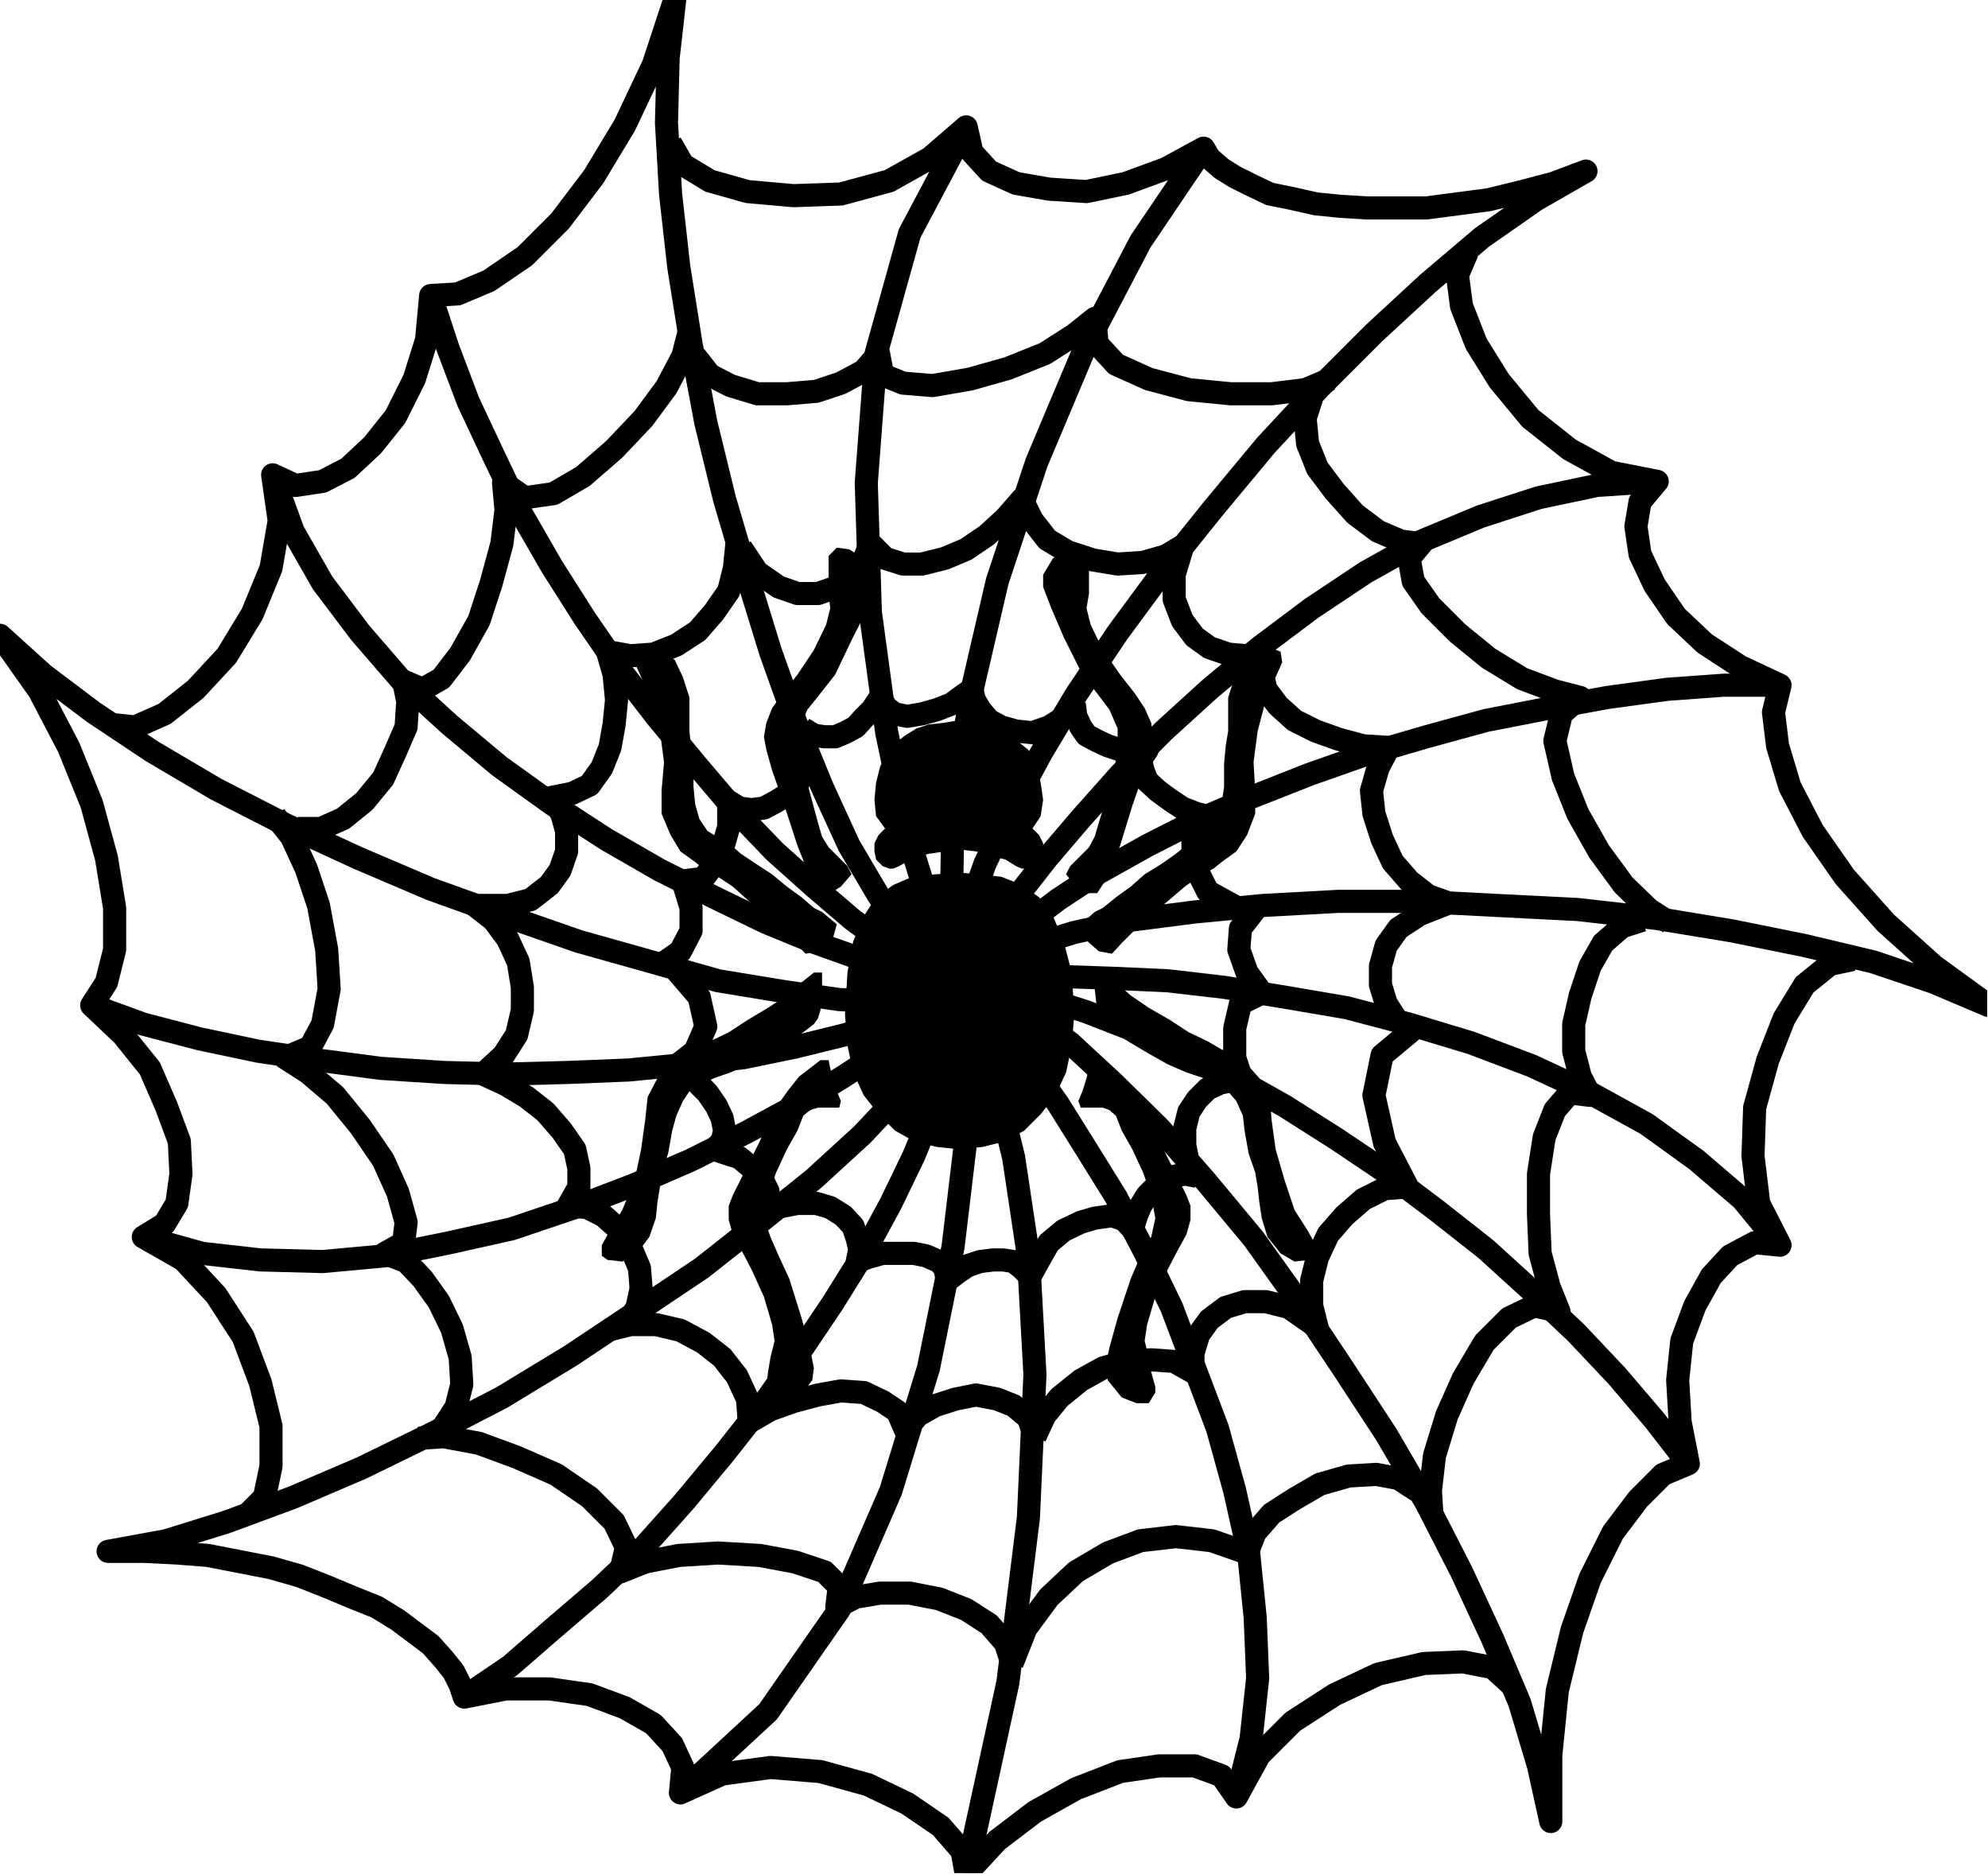 <?xml version="1.0" encoding="UTF-8" standalone="no"?>
<svg
   xmlns:ooo="http://xml.openoffice.org/svg/export"
   xmlns:dc="http://purl.org/dc/elements/1.1/"
   xmlns:cc="http://creativecommons.org/ns#"
   xmlns:rdf="http://www.w3.org/1999/02/22-rdf-syntax-ns#"
   xmlns:svg="http://www.w3.org/2000/svg"
   xmlns="http://www.w3.org/2000/svg"
   xmlns:sodipodi="http://sodipodi.sourceforge.net/DTD/sodipodi-0.dtd"
   xmlns:inkscape="http://www.inkscape.org/namespaces/inkscape"
   version="1.2"
   width="24.28mm"
   height="22.89mm"
   viewBox="0 0 2428 2289"
   preserveAspectRatio="xMidYMid"
   xml:space="preserve"
   id="svg161"
   sodipodi:docname="spiweb.svg"
   style="fill-rule:evenodd;stroke-width:28.222;stroke-linejoin:round"
   inkscape:version="0.92.5 (2060ec1f9f, 2020-04-08)"><sodipodi:namedview
   pagecolor="#ffffff"
   bordercolor="#666666"
   borderopacity="1"
   objecttolerance="10"
   gridtolerance="10"
   guidetolerance="10"
   inkscape:pageopacity="0"
   inkscape:pageshadow="2"
   inkscape:window-width="664"
   inkscape:window-height="487"
   id="namedview163"
   showgrid="false"
   inkscape:zoom="0.2102413"
   inkscape:cx="45.883465"
   inkscape:cy="43.237794"
   inkscape:window-x="0"
   inkscape:window-y="0"
   inkscape:window-maximized="0"
   inkscape:current-layer="svg161" />
 <defs
   class="ClipPathGroup"
   id="defs8">
  <clipPath
   id="presentation_clip_path"
   clipPathUnits="userSpaceOnUse">
   <rect
   x="0"
   y="0"
   width="21000"
   height="29700"
   id="rect2" />
  </clipPath>
  <clipPath
   id="presentation_clip_path_shrink"
   clipPathUnits="userSpaceOnUse">
   <rect
   x="21"
   y="29"
   width="20958"
   height="29641"
   id="rect5" />
  </clipPath>
 </defs>
 <defs
   class="TextShapeIndex"
   id="defs12">
  <g
   ooo:slide="id1"
   ooo:id-list="id3"
   id="g10" />
 </defs>
 <defs
   class="EmbeddedBulletChars"
   id="defs44">
  <g
   id="bullet-char-template-57356"
   transform="matrix(4.8828125e-4,0,0,-4.8828125e-4,0,0)">
   <path
   d="M 580,1141 1163,571 580,0 -4,571 Z"
   id="path14"
   inkscape:connector-curvature="0" />
  </g>
  <g
   id="bullet-char-template-57354"
   transform="matrix(4.8828125e-4,0,0,-4.8828125e-4,0,0)">
   <path
   d="M 8,1128 H 1137 V 0 H 8 Z"
   id="path17"
   inkscape:connector-curvature="0" />
  </g>
  <g
   id="bullet-char-template-10146"
   transform="matrix(4.8828125e-4,0,0,-4.8828125e-4,0,0)">
   <path
   d="M 174,0 602,739 174,1481 1456,739 Z M 1358,739 309,1346 659,739 Z"
   id="path20"
   inkscape:connector-curvature="0" />
  </g>
  <g
   id="bullet-char-template-10132"
   transform="matrix(4.8828125e-4,0,0,-4.8828125e-4,0,0)">
   <path
   d="M 2015,739 1276,0 H 717 l 543,543 H 174 v 393 h 1086 l -543,545 h 557 z"
   id="path23"
   inkscape:connector-curvature="0" />
  </g>
  <g
   id="bullet-char-template-10007"
   transform="matrix(4.8828125e-4,0,0,-4.8828125e-4,0,0)">
   <path
   d="m 0,-2 c -7,16 -16,29 -25,39 l 381,530 c -94,256 -141,385 -141,387 0,25 13,38 40,38 9,0 21,-2 34,-5 21,4 42,12 65,25 l 27,-13 111,-251 280,301 64,-25 24,25 c 21,-10 41,-24 62,-43 C 886,937 835,863 770,784 769,783 710,716 594,584 L 774,223 c 0,-27 -21,-55 -63,-84 l 16,-20 C 717,90 699,76 672,76 641,76 570,178 457,381 L 164,-76 c -22,-34 -53,-51 -92,-51 -42,0 -63,17 -64,51 -7,9 -10,24 -10,44 0,9 1,19 2,30 z"
   id="path26"
   inkscape:connector-curvature="0" />
  </g>
  <g
   id="bullet-char-template-10004"
   transform="matrix(4.8828125e-4,0,0,-4.8828125e-4,0,0)">
   <path
   d="M 285,-33 C 182,-33 111,30 74,156 52,228 41,333 41,471 c 0,78 14,145 41,201 34,71 87,106 158,106 53,0 88,-31 106,-94 l 23,-176 c 8,-64 28,-97 59,-98 l 735,706 c 11,11 33,17 66,17 42,0 63,-15 63,-46 V 965 c 0,-36 -10,-64 -30,-84 L 442,47 C 390,-6 338,-33 285,-33 Z"
   id="path29"
   inkscape:connector-curvature="0" />
  </g>
  <g
   id="bullet-char-template-9679"
   transform="matrix(4.8828125e-4,0,0,-4.8828125e-4,0,0)">
   <path
   d="M 813,0 C 632,0 489,54 383,161 276,268 223,411 223,592 c 0,181 53,324 160,431 106,107 249,161 430,161 179,0 323,-54 432,-161 108,-107 162,-251 162,-431 0,-180 -54,-324 -162,-431 C 1136,54 992,0 813,0 Z"
   id="path32"
   inkscape:connector-curvature="0" />
  </g>
  <g
   id="bullet-char-template-8226"
   transform="matrix(4.8828125e-4,0,0,-4.8828125e-4,0,0)">
   <path
   d="m 346,457 c -73,0 -137,26 -191,78 -54,51 -81,114 -81,188 0,73 27,136 81,188 54,52 118,78 191,78 73,0 134,-26 185,-79 51,-51 77,-114 77,-187 0,-75 -25,-137 -76,-188 -50,-52 -112,-78 -186,-78 z"
   id="path35"
   inkscape:connector-curvature="0" />
  </g>
  <g
   id="bullet-char-template-8211"
   transform="matrix(4.8828125e-4,0,0,-4.8828125e-4,0,0)">
   <path
   d="M -4,459 H 1135 V 606 H -4 Z"
   id="path38"
   inkscape:connector-curvature="0" />
  </g>
  <g
   id="bullet-char-template-61548"
   transform="matrix(4.8828125e-4,0,0,-4.8828125e-4,0,0)">
   <path
   d="m 173,740 c 0,163 58,303 173,419 116,115 255,173 419,173 163,0 302,-58 418,-173 116,-116 174,-256 174,-419 0,-163 -58,-303 -174,-418 C 1067,206 928,148 765,148 601,148 462,206 346,322 231,437 173,577 173,740 Z"
   id="path41"
   inkscape:connector-curvature="0" />
  </g>
 </defs>
 <g
   id="g49"
   transform="translate(-9286,-13705)">
  <g
   id="id2"
   class="Master_Slide">
   <g
   id="bg-id2"
   class="Background" />
   <g
   id="bo-id2"
   class="BackgroundObjects" />
  </g>
 </g>
 <g
   class="SlideGroup"
   id="g159"
   transform="translate(-9286,-13705)">
  <g
   id="g157">
   <g
   id="container-id1">
    <g
   id="id1"
   class="Slide"
   clip-path="url(#presentation_clip_path)">
     <g
   class="Page"
   id="g153">
      <g
   class="Graphic"
   id="g151">
       <g
   id="id3">
        <rect
   class="BoundingBox"
   x="9286"
   y="13705"
   width="2428"
   height="2289"
   id="rect51"
   style="fill:none;stroke:none" />
        <defs
   id="defs56">
         <clipPath
   id="clip_path_1"
   clipPathUnits="userSpaceOnUse">
          <path
   d="m 9286,13705 h 2427 v 2288 H 9286 Z"
   id="path53"
   inkscape:connector-curvature="0" />
         </clipPath>
        </defs>
        <g
   clip-path="url(#clip_path_1)"
   id="g148">
         <path
   d="m 10461,14908 v 0 l 17,48 23,69 23,94 18,120 8,145 -8,175 -25,201 -51,234 v 0 l -5,-28 -26,-30 -41,-28 -48,-23 -58,-16 -61,-5 -59,8 -51,23 v 0 l 3,-31 -13,-28 -23,-25 -35,-20 -43,-16 -49,-7 h -53 l -51,10 v 0 l -5,-15 -8,-16 -12,-15 -16,-18 -20,-15 -20,-15 -26,-16 -30,-12 -31,-13 -33,-13 -35,-10 -36,-7 -41,-8 -38,-3 -41,-2 h -43 v 0 l 71,-13 74,-23 81,-30 84,-36 84,-41 87,-45 84,-51 81,-54 79,-53 71,-56 66,-53 59,-54 48,-51 38,-48 23,-46 z"
   id="path58"
   inkscape:connector-curvature="0"
   style="fill:none;stroke:#000000" />
         <path
   d="m 9853,15778 v 0 l 56,-38 53,-46 56,-48 54,-51 50,-56 49,-59 48,-61 43,-61 41,-61 38,-61 33,-61 28,-58 23,-56 18,-56 13,-51 5,-46 v 0 l 7,76 -2,110 -16,134 -30,148 -46,150 -63,145 -87,125 -107,99"
   id="path60"
   inkscape:connector-curvature="0"
   style="fill:none;stroke:#000000" />
         <path
   d="m 9797,15462 v 0 l 31,-2 43,8 46,17 48,21 41,28 30,30 15,31 -7,30 v 0 l 30,-12 41,-8 48,-3 51,3 43,8 36,12 18,18 -3,25 v 0 l 23,-12 30,-5 h 36 l 36,7 33,13 28,18 20,23 8,25"
   id="path62"
   inkscape:connector-curvature="0"
   style="fill:none;stroke:#000000" />
         <path
   d="m 10550,15460 v 0 l -8,-23 -18,-15 -20,-8 -26,-5 -25,5 -25,8 -21,12 -15,18 v 0 l -10,-23 -18,-12 -23,-11 -28,-2 -28,5 -30,8 -28,10 -26,15 v 0 l -2,-28 -13,-28 -18,-23 -23,-18 -28,-15 -30,-7 h -31 l -28,7"
   id="path64"
   inkscape:connector-curvature="0"
   style="fill:none;stroke:#000000" />
         <path
   d="m 10234,15180 v 0 l 26,-5 h 23 l 17,5 16,10 12,13 5,15 3,13 -3,15 v 0 l 13,-5 18,-5 h 18 20 l 15,3 16,7 7,8 3,15 v 0 l 13,-10 12,-8 15,-5 16,-2 h 12 l 13,2 10,8 10,10"
   id="path66"
   inkscape:connector-curvature="0"
   style="fill:none;stroke:#000000" />
         <path
   d="m 9589,15554 v 0 l 20,-20 8,-38 v -49 l -13,-53 -21,-56 -33,-51 -40,-43 -49,-28 v 0 l 26,-16 15,-25 5,-36 -2,-40 -16,-43 -20,-46 -33,-41 -38,-36 v 0 l 18,-28 10,-40 v -51 l -10,-61 -18,-66 -28,-69 -36,-69 -48,-68 v 0 l 53,48 61,46 72,48 78,46 84,43 89,41 89,38 92,33 89,31 89,25 81,23 79,13 69,10 61,2 50,-7 39,-13"
   id="path68"
   inkscape:connector-curvature="0"
   style="fill:none;stroke:#000000" />
         <path
   d="m 9398,14933 v 0 l 63,23 69,18 71,15 74,11 76,10 77,5 76,2 76,-2 74,-3 71,-7 69,-8 63,-13 61,-15 54,-18 48,-20 41,-23 v 0 l -23,23 -33,28 -41,30 -51,33 -56,34 -61,33 -66,33 -69,30 -73,28 -77,26 -76,17 -79,16 -76,7 -76,-2 -71,-8 -72,-20"
   id="path70"
   inkscape:connector-curvature="0"
   style="fill:none;stroke:#000000" />
         <path
   d="m 9622,14702 v 0 l 20,25 18,39 15,45 10,54 3,48 -8,43 -15,28 -31,13 v 0 l 28,18 33,28 31,38 28,41 18,40 10,36 -3,25 -23,13 v 0 l 26,10 20,21 20,28 16,33 10,35 2,33 -7,28 -15,23"
   id="path72"
   inkscape:connector-curvature="0"
   style="fill:none;stroke:#000000" />
         <path
   d="m 10051,15323 v 0 l 13,-21 5,-23 -2,-25 -11,-26 -15,-22 -18,-16 -20,-10 -23,-2 v 0 l 13,-23 v -23 l -5,-23 -16,-23 -20,-23 -23,-18 -25,-15 -28,-13 v 0 l 25,-23 16,-25 7,-30 v -28 l -5,-31 -13,-28 -17,-23 -23,-18"
   id="path74"
   inkscape:connector-curvature="0"
   style="fill:none;stroke:#000000" />
         <path
   d="m 10110,14888 v 0 l 30,35 8,36 -13,30 -23,18 v 0 l 13,8 13,13 12,12 11,16 7,15 3,15 -3,13 -10,10 v 0 l 15,5 16,5 12,10 10,8 8,13 5,10 v 15 l -2,13"
   id="path76"
   inkscape:connector-curvature="0"
   style="fill:none;stroke:#000000" />
         <path
   d="m 9423,14590 v 0 l 28,3 36,-16 38,-30 38,-41 31,-51 23,-56 10,-58 -8,-56 v 0 l 28,13 33,-5 31,-16 30,-28 28,-35 23,-46 15,-48 5,-54 v 0 l 33,-2 38,-16 44,-30 43,-43 41,-54 38,-63 35,-74 26,-79 v 0 l -8,71 -2,79 5,87 10,89 15,94 18,96 23,94 28,95 28,91 30,84 33,81 33,72 36,61 33,48 36,38 33,23"
   id="path78"
   inkscape:connector-curvature="0"
   style="fill:none;stroke:#000000" />
         <path
   d="m 9812,14066 v 0 l 21,64 25,66 31,66 33,69 38,66 40,63 44,64 45,58 49,59 45,53 49,51 48,43 48,41 46,33 43,26 44,20 v 0 l -33,-5 -41,-10 -48,-16 -56,-20 -61,-25 -64,-31 -66,-33 -66,-38 -66,-43 -64,-46 -61,-51 -58,-53 -51,-59 -46,-61 -36,-63 -25,-69"
   id="path80"
   inkscape:connector-curvature="0"
   style="fill:none;stroke:#000000" />
         <path
   d="m 10128,14109 v 0 l -8,31 -20,38 -28,38 -36,38 -38,33 -36,21 -35,5 -26,-18 v 0 l 3,33 -5,41 -13,48 -15,46 -23,41 -23,30 -23,13 -23,-10 v 0 l 5,25 -2,31 -13,30 -15,33 -23,28 -26,21 -27,12 h -28"
   id="path82"
   inkscape:connector-curvature="0"
   style="fill:none;stroke:#000000" />
         <path
   d="m 9871,14811 v 0 h 35 l 28,-7 23,-18 13,-18 8,-23 v -25 l -6,-21 -12,-20 v 0 l 25,-5 21,-10 15,-21 10,-25 5,-28 3,-30 -3,-31 -8,-28 v 0 l 28,5 28,-2 28,-11 26,-17 20,-23 18,-26 7,-28 3,-30"
   id="path84"
   inkscape:connector-curvature="0"
   style="fill:none;stroke:#000000" />
         <path
   d="m 10270,14613 v 0 l -3,25 -5,21 -12,15 -16,10 -15,8 -15,2 -15,-2 -13,-8 v 0 31 l -10,35 -21,28 -25,3 v 0 l 10,33 v 28 l -13,25 -23,16"
   id="path86"
   inkscape:connector-curvature="0"
   style="fill:none;stroke:#000000" />
         <path
   d="m 10105,13880 v 0 l 15,26 33,20 46,13 56,5 58,-2 59,-16 50,-28 44,-38 v 0 l 7,31 21,23 33,15 40,7 46,3 48,-10 49,-18 46,-25 v 0 l 7,12 15,13 16,10 20,10 23,11 25,5 31,7 30,3 33,2 h 36 36 l 38,-5 38,-5 41,-10 38,-10 40,-15 v 0 l -61,35 -66,46 -66,56 -66,61 -66,66 -66,71 -64,77 -61,76 -56,76 -51,76 -43,72 -38,71 -30,63 -21,59 -7,48 v 41"
   id="path88"
   inkscape:connector-curvature="0"
   style="fill:none;stroke:#000000" />
         <path
   d="m 10756,13886 v 0 l -77,114 -68,130 -59,140 -48,145 -33,142 -21,135 -2,117 13,99 v 0 l -31,-69 -33,-106 -28,-133 -20,-147 -5,-158 12,-158 41,-147 69,-130"
   id="path90"
   inkscape:connector-curvature="0"
   style="fill:none;stroke:#000000" />
         <path
   d="m 10911,14168 v 0 l -31,13 -41,5 h -50 l -51,-5 -49,-13 -40,-18 -23,-25 -3,-31 v 0 l -25,20 -36,23 -45,18 -46,13 -46,8 -36,-3 -25,-10 -5,-26 v 0 l -18,21 -28,15 -30,10 -36,3 h -36 l -33,-10 -25,-13 -18,-23"
   id="path92"
   inkscape:connector-curvature="0"
   style="fill:none;stroke:#000000" />
         <path
   d="m 10191,14374 v 0 l 20,30 26,18 23,8 h 25 l 23,-8 18,-12 15,-21 8,-20 v 0 l 18,18 22,7 h 23 l 28,-7 26,-11 25,-17 23,-21 20,-23 v 0 l 13,26 18,23 25,15 31,10 30,5 31,-2 28,-8 25,-15"
   id="path94"
   inkscape:connector-curvature="0"
   style="fill:none;stroke:#000000" />
         <path
   d="m 10588,14580 v 0 l -21,13 -20,7 -20,-2 -18,-5 -15,-8 -11,-13 -7,-12 -3,-13 v 0 l -10,7 -15,11 -18,7 -18,5 -18,3 -15,-3 -10,-7 -8,-13 v 0 l -10,15 -10,10 -10,11 -13,7 -12,5 h -13 l -13,-2 -13,-8"
   id="path96"
   inkscape:connector-curvature="0"
   style="fill:none;stroke:#000000" />
         <path
   d="m 11078,14013 v 0 l -12,28 5,38 18,46 28,45 38,46 48,38 51,28 56,11 v 0 l -21,25 -5,30 5,34 18,38 26,38 35,33 43,28 49,23 v 0 l -8,33 5,41 15,50 28,54 39,56 50,56 59,53 66,48 v 0 l -66,-28 -74,-25 -84,-20 -89,-18 -91,-15 -97,-11 -99,-5 -97,-5 h -96 l -92,5 -84,8 -78,10 -69,15 -59,18 -45,21 -33,25"
   id="path98"
   inkscape:connector-curvature="0"
   style="fill:none;stroke:#000000" />
         <path
   d="m 11460,14542 v 0 h -69 l -69,5 -73,10 -71,13 -77,15 -73,20 -72,21 -71,25 -71,28 -66,28 -61,31 -59,33 -50,33 -46,35 -41,33 -30,36 v 0 l 15,-31 23,-35 30,-43 36,-46 41,-48 48,-54 53,-53 56,-51 61,-51 64,-48 66,-44 68,-38 72,-30 71,-23 71,-15 74,-5"
   id="path100"
   inkscape:connector-curvature="0"
   style="fill:none;stroke:#000000" />
         <path
   d="m 11325,14832 v 0 l -25,-16 -31,-30 -30,-41 -26,-46 -18,-45 -10,-44 8,-33 23,-20 v 0 l -31,-8 -40,-15 -41,-25 -38,-31 -33,-33 -21,-30 -5,-28 15,-18 v 0 l -25,-3 -28,-12 -28,-21 -25,-28 -21,-28 -12,-30 -3,-31 8,-25"
   id="path102"
   inkscape:connector-curvature="0"
   style="fill:none;stroke:#000000" />
         <path
   d="m 10730,14374 v 0 l -10,33 v 30 l 10,26 15,20 18,13 23,8 23,2 20,-7 v 0 l -2,25 5,23 15,20 20,18 26,13 28,10 30,8 31,2 v 0 l -13,25 -8,28 3,28 10,31 13,28 20,23 23,18 28,10"
   id="path104"
   inkscape:connector-curvature="0"
   style="fill:none;stroke:#000000" />
         <path
   d="m 10801,14816 v 0 l -40,-22 -18,-36 v -33 l 18,-23 v 0 l -13,-3 -18,-7 -15,-10 -15,-11 -13,-12 -5,-13 -3,-13 8,-12 v 0 h -18 -15 l -15,-5 -13,-6 -13,-7 -7,-10 -6,-13 -2,-15"
   id="path106"
   inkscape:connector-curvature="0"
   style="fill:none;stroke:#000000" />
         <path
   d="m 11549,14877 v 0 l -28,6 -31,25 -25,41 -20,51 -16,58 -2,59 7,58 26,51 v 0 l -31,-3 -30,16 -23,25 -20,36 -16,43 -5,48 3,51 10,51 v 0 l -31,13 -30,30 -31,41 -28,56 -22,63 -18,74 -8,79 v 81 0 l -15,-68 -23,-77 -33,-78 -38,-82 -43,-84 -49,-84 -53,-81 -54,-81 -55,-77 -59,-71 -56,-64 -56,-55 -53,-49 -49,-35 -45,-26 -38,-10"
   id="path108"
   inkscape:connector-curvature="0"
   style="fill:none;stroke:#000000" />
         <path
   d="m 11348,15493 v 0 l -41,-53 -46,-54 -50,-53 -54,-51 -56,-51 -61,-48 -61,-46 -61,-41 -63,-40 -64,-36 -61,-31 -58,-25 -59,-23 -56,-18 -51,-10 -45,-5 v 0 l 33,-5 43,-3 51,-2 58,2 66,3 69,8 74,12 76,13 76,20 76,23 74,28 71,33 69,38 61,44 56,48 46,56"
   id="path110"
   inkscape:connector-curvature="0"
   style="fill:none;stroke:#000000" />
         <path
   d="m 11035,15557 v 0 l -2,-31 5,-43 15,-49 20,-45 26,-44 30,-30 31,-15 30,7 v 0 l -12,-30 -11,-41 -2,-48 v -49 l 7,-45 13,-33 18,-21 25,3 v 0 l -12,-23 -8,-31 v -33 l 8,-35 12,-36 16,-28 23,-20 25,-8"
   id="path112"
   inkscape:connector-curvature="0"
   style="fill:none;stroke:#000000" />
         <path
   d="m 11053,14809 v 0 l -33,13 -26,17 -15,21 -7,25 v 23 l 7,23 13,20 18,13 v 0 l -36,30 -10,49 13,58 28,54 v 0 l -28,2 -26,13 -23,20 -20,23 -13,28 -7,28 v 31 l 7,28"
   id="path114"
   inkscape:connector-curvature="0"
   style="fill:none;stroke:#000000" />
         <path
   d="m 10738,15129 v 0 l -5,-25 v -21 l 5,-20 10,-15 13,-13 15,-7 15,-3 13,3 v 0 l -10,-31 v -36 l 7,-30 26,-13 v 0 l -18,-25 -10,-28 2,-26 18,-23"
   id="path116"
   inkscape:connector-curvature="0"
   style="fill:none;stroke:#000000" />
         <path
   d="m 11132,15763 v 0 l -23,-21 -36,-7 -48,2 -56,13 -53,25 -51,33 -41,41 -28,51 v 0 l -18,-26 -33,-12 h -43 l -48,7 -54,21 -50,28 -46,35 -38,41"
   id="path118"
   inkscape:connector-curvature="0"
   style="fill:none;stroke:#000000" />
         <path
   d="m 10461,14908 v 0 l 22,23 31,33 30,41 34,48 35,56 36,58 35,67 33,68 28,74 28,74 21,76 17,76 8,79 3,74 -8,74 -18,71"
   id="path120"
   inkscape:connector-curvature="0"
   style="fill:none;stroke:#000000" />
         <path
   d="m 10522,15737 v 0 l 17,-43 28,-38 33,-31 39,-23 40,-15 43,-5 44,5 43,15 v 0 l 10,-25 20,-23 28,-18 31,-18 35,-10 34,-2 27,5 23,15"
   id="path122"
   inkscape:connector-curvature="0"
   style="fill:none;stroke:#000000" />
         <path
   d="m 10890,15323 v 0 l -30,-21 -28,-7 h -26 l -23,7 -20,15 -13,18 -7,23 v 23 0 l -23,-13 -28,-2 -31,2 -28,8 -27,15 -26,21 -18,22 -12,26"
   id="path124"
   inkscape:connector-curvature="0"
   style="fill:none;stroke:#000000" />
         <path
   d="m 10544,15264 v 0 l 11,-20 12,-21 18,-15 21,-10 17,-5 21,-3 15,5 10,11 v 0 l 5,-16 5,-12 8,-13 10,-10 10,-10 13,-3 13,-3 15,3"
   id="path126"
   inkscape:connector-curvature="0"
   style="fill:none;stroke:#000000" />
         <path
   d="m 10293,15058 h 18 l 2,-8 -5,-12 -5,-16 -3,-12 -2,-10 h -10 l -26,20 -12,15 -13,18 -13,23 -10,23 -10,20 -10,20 -8,16 -5,10 -5,13 v 17 l 5,18 10,18 13,25 15,33 10,34 3,20 -5,20 -3,18 -2,18 -3,7 8,13 h 15 l 20,-7 16,-21 2,-15 -5,-25 -10,-36 -15,-48 -13,-28 -10,-23 -8,-23 5,-28 10,-28 13,-28 13,-23 7,-18 8,-7 10,-3 h 5 z"
   id="path128"
   inkscape:connector-curvature="0"
   style="fill:#000000;stroke:none" />
         <path
   d="m 10527,14763 7,3 h 8 l 8,-3 7,-8 3,-10 v -10 l -5,-10 -8,-8 10,-15 3,-20 -3,-21 -5,-20 -5,-10 -5,-10 -10,-8 -10,-10 -13,-8 -15,-5 -18,-2 -20,-3 -18,3 -18,2 -15,5 -13,8 -13,10 -7,8 -5,10 -6,10 -5,20 -2,21 2,20 11,15 -8,8 -5,10 v 10 l 2,10 8,8 8,3 h 5 l 7,-3 18,-10 18,-5 20,-3 21,-2 17,2 18,5 18,5 z"
   id="path130"
   inkscape:connector-curvature="0"
   style="fill:#000000;stroke:none" />
         <path
   d="m 10326,14773 -13,15 -13,8 h -12 l -13,-20 -15,-38 -16,-49 -15,-43 -7,-25 -3,-16 3,-17 7,-18 13,-18 18,-23 20,-30 15,-31 5,-20 -2,-18 v -20 -18 -8 l 10,-10 15,2 18,11 13,20 v 15 l -8,26 -18,35 -22,46 -18,23 -16,20 -10,23 v 31 l 8,28 8,30 7,26 5,17 8,13 13,13 10,10 z"
   id="path132"
   inkscape:connector-curvature="0"
   style="fill:#000000;stroke:none" />
         <path
   d="m 10145,15028 13,-6 20,-7 23,-10 23,-13 23,-13 20,-13 13,-10 5,-7 3,-10 2,-26 v -20 h -10 l -15,12 -18,16 -23,15 -25,15 -23,15 -23,11 -18,10 -13,5 -17,13 -16,17 -12,23 -3,28 -5,36 -8,38 -15,36 -15,25 -10,18 v 13 l 7,5 18,2 18,-10 15,-20 8,-23 2,-20 3,-18 2,-18 8,-23 5,-28 5,-18 8,-18 10,-15 z"
   id="path134"
   inkscape:connector-curvature="0"
   style="fill:#000000;stroke:none" />
         <path
   d="m 10270,14870 -13,-13 -18,-18 -17,-17 -21,-16 -20,-18 -18,-12 -18,-10 -10,-8 -18,-13 -12,-20 -11,-26 v -28 l 3,-35 -5,-38 -10,-38 -13,-28 -8,-18 6,-13 10,-5 15,3 18,12 10,21 8,25 v 23 18 l 2,18 3,22 v 28 l 2,21 5,18 10,15 16,10 10,5 15,13 18,12 20,13 18,15 18,13 15,13 10,5 18,15 -5,18 -18,15 z"
   id="path136"
   inkscape:connector-curvature="0"
   style="fill:#000000;stroke:none" />
         <path
   d="m 10623,15058 h -17 l -3,-8 5,-12 5,-16 3,-12 2,-10 h 10 l 26,20 13,15 12,18 13,23 10,23 10,20 10,20 8,16 5,10 5,13 v 17 l -5,18 -10,18 -13,25 -15,33 -10,34 -3,20 5,20 3,18 5,18 v 7 l -8,13 h -15 l -18,-7 -17,-21 -3,-15 5,-25 10,-36 16,-48 12,-28 13,-23 5,-23 -5,-28 -10,-28 -13,-28 -13,-23 -7,-18 -8,-7 -8,-3 h -7 z"
   id="path138"
   inkscape:connector-curvature="0"
   style="fill:#000000;stroke:none" />
         <path
   d="m 10588,14773 12,15 13,8 h 13 l 13,-20 15,-38 15,-49 15,-43 8,-25 2,-16 -2,-17 -8,-18 -12,-18 -18,-23 -21,-30 -15,-31 -5,-20 3,-18 v -20 -18 -8 l -10,-10 -16,2 -18,11 -12,20 v 15 l 10,26 15,35 23,46 18,23 15,20 10,23 v 31 l -7,28 -8,30 -8,26 -5,17 -7,13 -13,13 -10,10 z"
   id="path140"
   inkscape:connector-curvature="0"
   style="fill:#000000;stroke:none" />
         <path
   d="m 10644,14870 12,-13 18,-18 18,-17 20,-16 21,-18 17,-12 18,-10 10,-8 18,-13 13,-20 10,-26 v -28 l -2,-35 5,-38 10,-38 12,-28 8,-18 -2,-13 -13,-5 -15,3 -18,12 -10,21 -8,25 v 23 18 l -3,18 -2,22 v 28 l -3,21 -5,18 -10,15 -15,10 -10,5 -16,13 -17,12 -21,13 -17,15 -18,13 -16,13 -10,5 -17,15 5,18 17,15 z"
   id="path142"
   inkscape:connector-curvature="0"
   style="fill:#000000;stroke:none" />
         <path
   d="m 10768,15028 -12,-6 -21,-7 -23,-10 -23,-13 -22,-13 -21,-13 -13,-10 -5,-7 -2,-10 -3,-26 v -20 h 10 l 16,12 18,16 22,15 26,15 23,15 23,11 17,10 13,5 18,13 15,17 13,23 2,28 5,36 11,38 12,36 16,25 10,18 v 13 l -8,5 -18,2 -17,-10 -16,-20 -7,-23 -3,-20 -2,-18 -3,-18 -8,-23 -5,-28 -2,-18 -8,-18 -13,-15 z"
   id="path144"
   inkscape:connector-curvature="0"
   style="fill:#000000;stroke:none" />
         <path
   d="m 10458,15109 28,-3 28,-7 23,-13 20,-20 18,-23 13,-28 7,-33 3,-38 -3,-51 -10,-38 -13,-31 -17,-23 -21,-15 -25,-10 -26,-3 -25,-2 -30,2 -28,3 -23,10 -21,15 -15,23 -13,31 -7,38 -3,51 3,38 7,33 13,28 18,23 20,20 23,13 28,7 z"
   id="path146"
   inkscape:connector-curvature="0"
   style="fill:#000000;stroke:none" />
        </g>
       </g>
      </g>
     </g>
    </g>
   </g>
  </g>
 </g>
</svg>